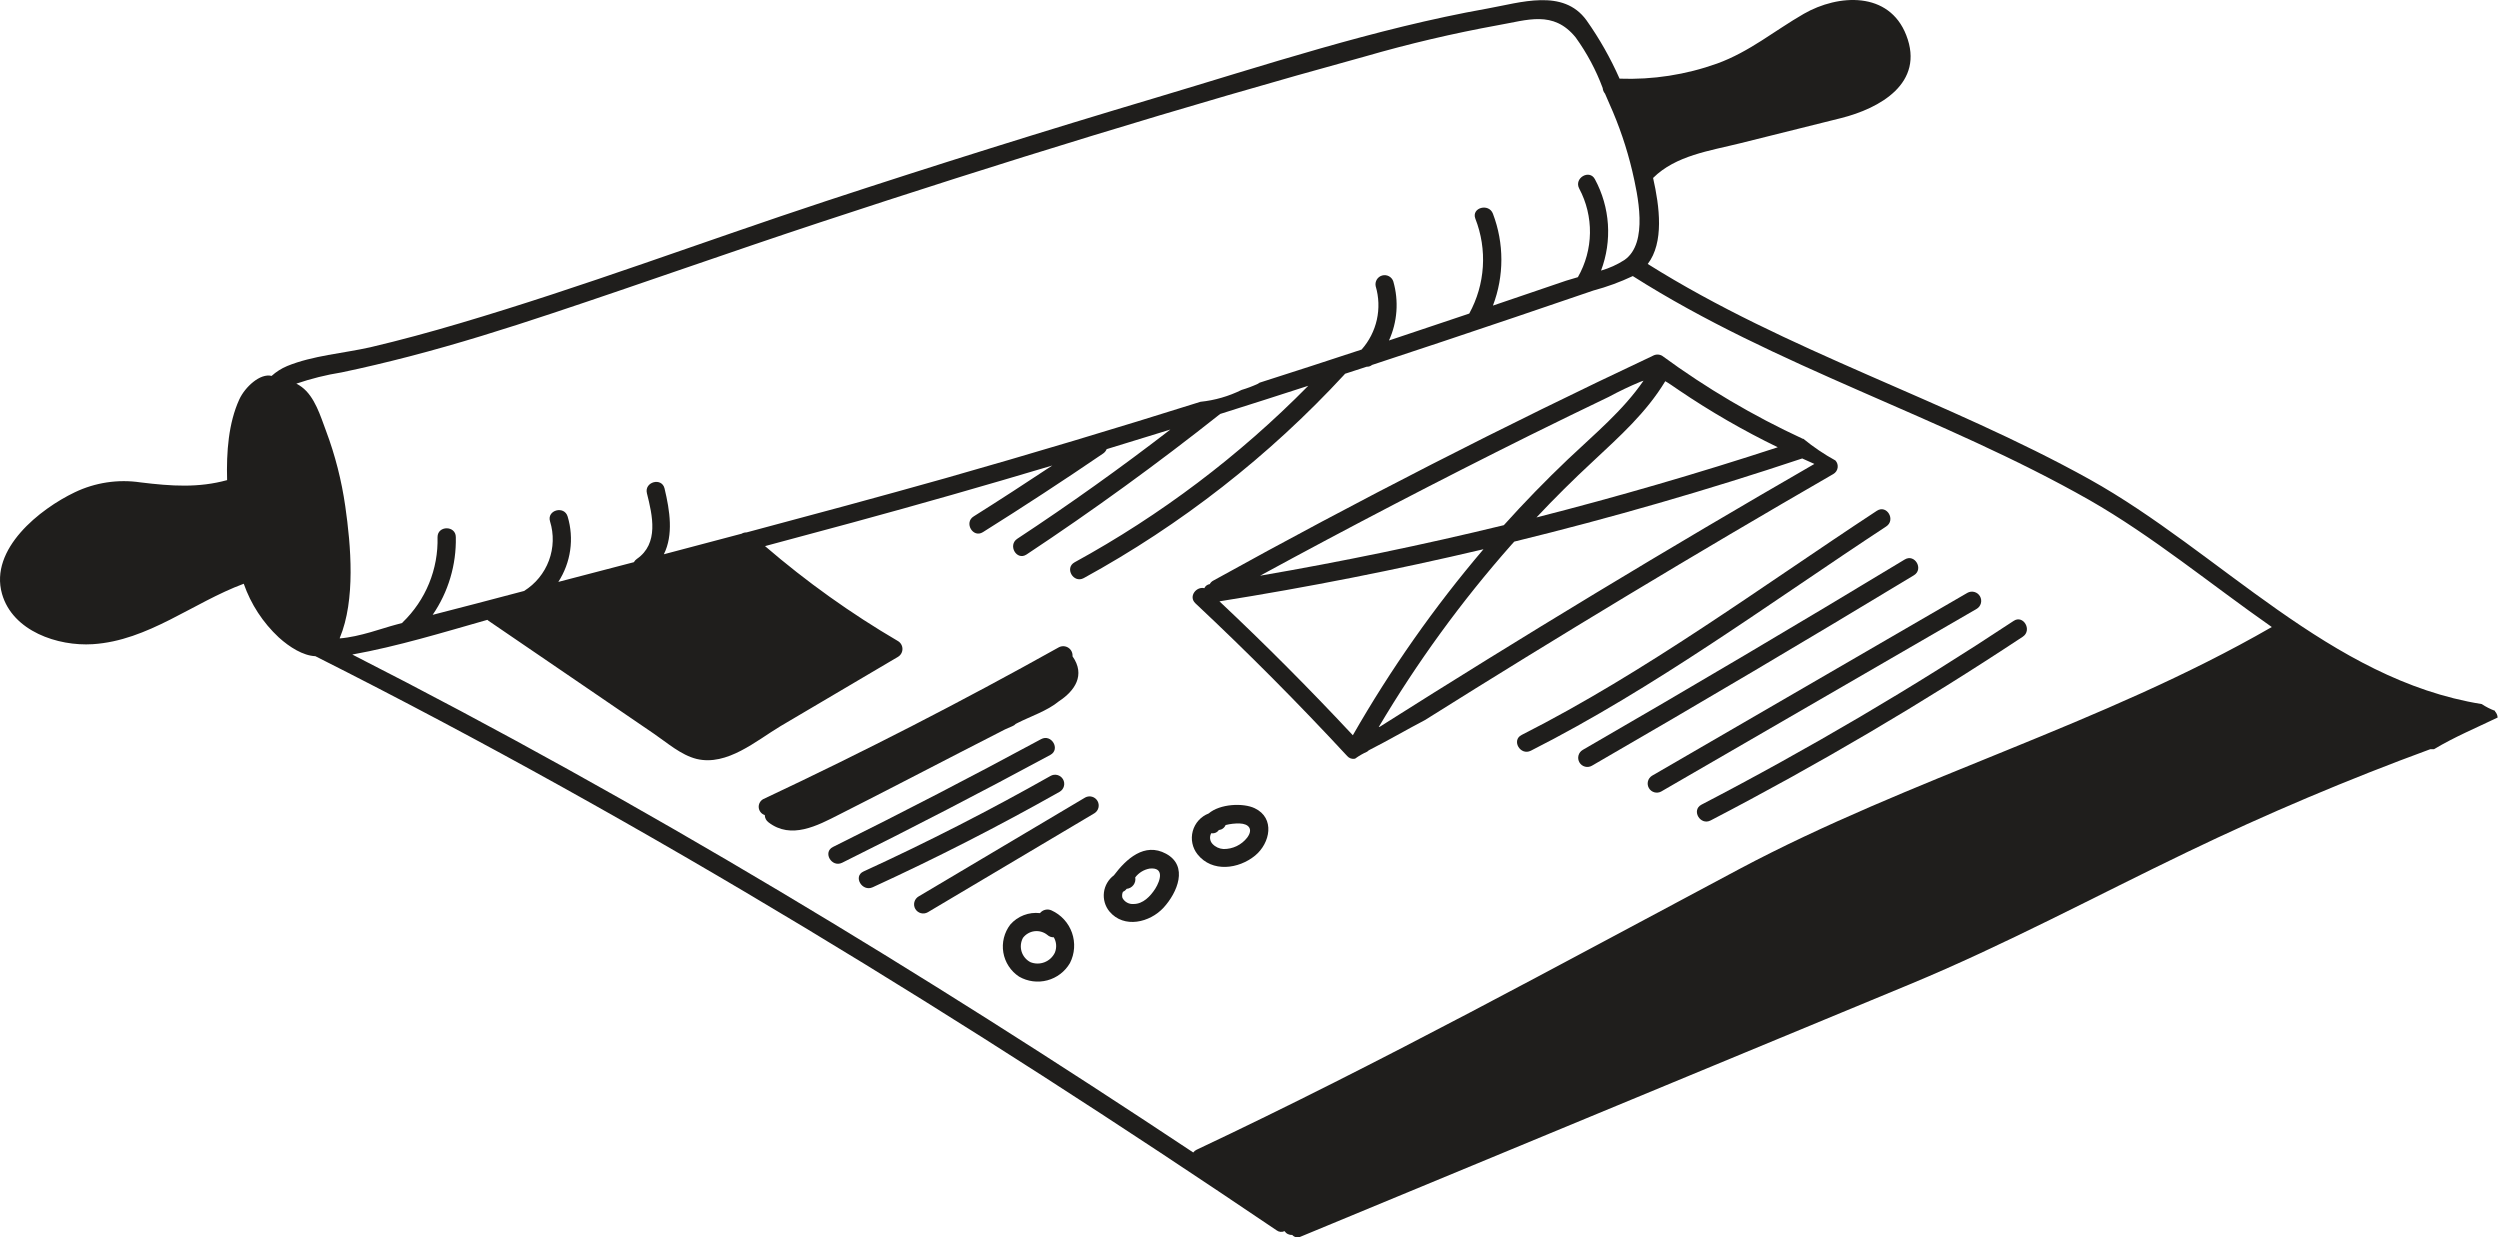 <svg width="297" height="147" viewBox="0 0 297 147" fill="none" xmlns="http://www.w3.org/2000/svg">
<path d="M127.415 77.968C127.432 77.77 127.395 77.572 127.308 77.393C127.221 77.214 127.088 77.062 126.922 76.953C126.756 76.843 126.564 76.781 126.365 76.771C126.167 76.761 125.969 76.805 125.793 76.898C114.326 83.305 102.62 89.317 90.674 94.934C90.496 95.031 90.35 95.178 90.254 95.357C90.159 95.536 90.118 95.739 90.138 95.941C90.157 96.143 90.235 96.335 90.363 96.493C90.49 96.651 90.662 96.768 90.855 96.829C90.857 96.999 90.898 97.165 90.976 97.316C91.054 97.467 91.167 97.597 91.304 97.697C93.983 99.758 97.096 98.094 99.702 96.764C104.495 94.341 109.258 91.861 114.036 89.402L119.394 86.654L120.328 86.242C120.456 86.189 120.57 86.108 120.661 86.003L120.885 85.887C122.384 85.121 124.44 84.441 125.786 83.32C127.676 82.083 128.986 80.21 127.415 77.968Z" fill="#1F1E1C"/>
<path d="M123.681 87.811C115.514 92.223 107.273 96.492 98.957 100.619C97.705 101.241 98.805 103.114 100.051 102.492C108.371 98.36 116.615 94.091 124.781 89.684C126.012 89.019 124.911 87.146 123.681 87.811Z" fill="#1F1E1C"/>
<path d="M124.794 92.186C117.555 96.28 110.151 100.062 102.583 103.533C101.316 104.112 102.417 105.985 103.676 105.406C111.239 101.935 118.645 98.153 125.894 94.059C126.018 93.987 126.125 93.892 126.211 93.778C126.297 93.664 126.36 93.535 126.396 93.397C126.432 93.259 126.441 93.115 126.421 92.974C126.401 92.832 126.354 92.696 126.282 92.573C126.21 92.45 126.114 92.343 126 92.257C125.886 92.171 125.756 92.108 125.618 92.072C125.48 92.036 125.336 92.028 125.195 92.047C125.053 92.067 124.917 92.114 124.794 92.186Z" fill="#1F1E1C"/>
<path d="M128.929 94.739L109.129 106.498C108.88 106.644 108.7 106.883 108.627 107.161C108.554 107.44 108.595 107.736 108.741 107.984C108.887 108.233 109.126 108.413 109.405 108.486C109.684 108.558 109.98 108.517 110.229 108.371L130.022 96.612C130.26 96.462 130.43 96.226 130.496 95.953C130.563 95.68 130.521 95.392 130.38 95.149C130.238 94.907 130.008 94.728 129.737 94.652C129.467 94.575 129.177 94.607 128.929 94.739Z" fill="#1F1E1C"/>
<path d="M124.917 108.154C124.685 108.048 124.425 108.023 124.177 108.082C123.929 108.141 123.708 108.281 123.549 108.479C122.895 108.403 122.232 108.487 121.618 108.724C121.003 108.961 120.456 109.343 120.023 109.839C119.665 110.306 119.406 110.841 119.264 111.412C119.121 111.983 119.098 112.577 119.196 113.158C119.294 113.738 119.511 114.292 119.832 114.784C120.154 115.277 120.574 115.699 121.066 116.022C122.082 116.608 123.289 116.766 124.422 116.464C125.555 116.162 126.522 115.423 127.111 114.41C127.392 113.858 127.559 113.254 127.6 112.636C127.642 112.018 127.557 111.398 127.352 110.814C127.147 110.229 126.826 109.692 126.407 109.235C125.989 108.778 125.482 108.41 124.917 108.154ZM125.315 113.18C125.065 113.699 124.627 114.104 124.09 114.313C123.552 114.523 122.956 114.521 122.42 114.308C122.169 114.179 121.947 114.001 121.766 113.785C121.585 113.568 121.449 113.318 121.366 113.049C121.283 112.779 121.255 112.496 121.283 112.216C121.311 111.935 121.395 111.663 121.529 111.416C121.693 111.199 121.9 111.017 122.136 110.882C122.372 110.747 122.633 110.66 122.903 110.628C123.173 110.596 123.447 110.618 123.709 110.694C123.97 110.769 124.214 110.897 124.425 111.068C124.633 111.26 124.909 111.362 125.192 111.351C125.352 111.626 125.446 111.934 125.467 112.251C125.488 112.568 125.437 112.886 125.315 113.18Z" fill="#1F1E1C"/>
<path d="M138.521 101.421C135.966 100.04 133.794 102.043 132.331 103.989C132.007 104.23 131.735 104.534 131.532 104.883C131.329 105.232 131.198 105.618 131.148 106.019C131.098 106.419 131.13 106.826 131.241 107.214C131.352 107.602 131.541 107.964 131.796 108.277C133.533 110.353 136.617 109.593 138.239 107.821C139.861 106.05 141.222 102.882 138.521 101.421ZM137.24 105.587C136.668 106.476 135.792 107.402 134.663 107.395C134.396 107.416 134.13 107.359 133.895 107.23C133.661 107.102 133.47 106.907 133.345 106.672C133.278 106.431 133.299 106.175 133.403 105.948C133.578 105.87 133.73 105.748 133.845 105.594C134.004 105.579 134.158 105.53 134.298 105.452C134.438 105.374 134.559 105.267 134.655 105.139C134.751 105.011 134.82 104.865 134.856 104.709C134.892 104.553 134.895 104.392 134.865 104.234C135.284 103.681 135.897 103.306 136.581 103.186C138.326 103.005 137.884 104.567 137.24 105.587Z" fill="#1F1E1C"/>
<path d="M149.062 96.019C147.686 95.361 144.928 95.491 143.588 96.641C143.131 96.818 142.721 97.1 142.393 97.464C142.065 97.829 141.827 98.265 141.699 98.738C141.57 99.211 141.555 99.708 141.655 100.188C141.754 100.668 141.965 101.118 142.271 101.501C144.001 103.67 147.15 103.251 149.112 101.638C150.9 100.163 151.509 97.191 149.062 96.019ZM148.164 99.512C147.831 99.939 147.403 100.284 146.915 100.519C146.426 100.753 145.89 100.872 145.348 100.865C144.851 100.836 144.385 100.619 144.045 100.257C143.886 100.089 143.787 99.874 143.761 99.645C143.734 99.415 143.783 99.184 143.9 98.984C144.07 99.015 144.245 98.996 144.405 98.93C144.564 98.863 144.701 98.751 144.797 98.608C144.973 98.592 145.141 98.528 145.282 98.424C145.424 98.319 145.534 98.178 145.601 98.015C146.147 97.876 146.71 97.813 147.273 97.827C148.345 97.863 148.917 98.5 148.164 99.512Z" fill="#1F1E1C"/>
<path d="M214.239 52.129H214.174C208.287 49.406 202.687 46.101 197.458 42.265C197.291 42.171 197.103 42.121 196.911 42.121C196.72 42.121 196.531 42.171 196.365 42.265C178.662 50.596 161.255 59.499 144.146 68.972C143.964 69.065 143.815 69.212 143.719 69.392C143.579 69.412 143.447 69.467 143.334 69.552C143.222 69.636 143.132 69.748 143.074 69.876C142.133 69.638 141.149 70.86 142.017 71.677C148.243 77.516 154.255 83.564 160.051 89.822C160.163 89.952 160.309 90.05 160.472 90.105C160.635 90.159 160.81 90.169 160.978 90.133C161.429 89.803 161.915 89.521 162.426 89.294C162.508 89.209 162.603 89.138 162.708 89.084C164.931 87.956 167.052 86.712 169.289 85.541C185.274 75.498 201.442 65.757 217.794 56.317C217.931 56.239 218.048 56.132 218.138 56.003C218.227 55.874 218.287 55.727 218.311 55.572C218.335 55.416 218.324 55.258 218.279 55.108C218.233 54.957 218.154 54.819 218.047 54.704C216.701 53.965 215.427 53.103 214.239 52.129ZM197.834 45.288C198.269 45.527 198.754 45.881 199.427 46.337C203.182 48.883 207.116 51.155 211.199 53.135C201.739 56.23 192.183 59.009 182.53 61.473C184.678 59.188 186.905 56.977 189.212 54.841C192.448 51.811 195.568 49.034 197.834 45.288ZM181.712 51.732C184.839 50.184 187.977 48.656 191.123 47.147C192.352 46.483 193.613 45.882 194.902 45.346L195.25 45.23C192.781 48.81 189.458 51.536 186.266 54.567C183.63 57.074 181.094 59.682 178.657 62.391C169.086 64.72 159.433 66.721 149.699 68.394C160.283 62.633 170.954 57.078 181.712 51.732ZM160.717 87.349C155.601 81.867 150.319 76.564 144.87 71.439C155.401 69.761 165.857 67.697 176.239 65.248C170.392 72.12 165.196 79.518 160.717 87.349ZM163.946 86.336L163.794 86.372C168.349 78.68 173.621 71.436 179.54 64.735C179.656 64.597 179.779 64.474 179.895 64.344C191.42 61.524 202.823 58.231 214.102 54.465C214.594 54.69 215.079 54.907 215.55 55.116C198.122 65.168 180.913 75.575 163.924 86.336H163.946Z" fill="#1F1E1C"/>
<path d="M222.978 60.677C209.15 69.76 195.547 79.82 180.771 87.312C179.519 87.941 180.619 89.814 181.864 89.185C196.647 81.693 210.243 71.633 224.071 62.55C225.251 61.791 224.165 59.91 222.978 60.677Z" fill="#1F1E1C"/>
<path d="M226.279 66.47C213.605 74.135 200.854 81.676 188.025 89.091C187.776 89.237 187.596 89.475 187.523 89.754C187.451 90.033 187.492 90.329 187.638 90.577C187.784 90.826 188.022 91.006 188.301 91.078C188.58 91.151 188.877 91.11 189.126 90.964C201.944 83.554 214.693 76.013 227.372 68.343C228.567 67.62 227.474 65.739 226.279 66.47Z" fill="#1F1E1C"/>
<path d="M233.721 70.433L196.249 92.164C196.011 92.315 195.841 92.551 195.774 92.824C195.707 93.097 195.749 93.385 195.891 93.627C196.033 93.87 196.263 94.049 196.534 94.125C196.804 94.201 197.094 94.17 197.342 94.037L234.814 72.342C235.067 72.197 235.253 71.958 235.329 71.676C235.406 71.395 235.368 71.094 235.223 70.841C235.078 70.588 234.838 70.403 234.556 70.326C234.275 70.25 233.974 70.288 233.721 70.433Z" fill="#1F1E1C"/>
<path d="M239.216 73.767C227.247 81.685 214.869 88.97 202.135 95.593C200.897 96.243 201.99 98.116 203.228 97.466C215.963 90.845 228.341 83.56 240.309 75.64C241.468 74.859 240.353 72.986 239.216 73.767Z" fill="#1F1E1C"/>
<path d="M296.409 84.513V84.448C295.854 84.242 295.324 83.972 294.831 83.645C276.804 80.752 263.701 65.565 248.266 56.959C231.217 47.486 212.328 41.773 195.75 31.359C197.705 28.813 197.162 24.561 196.387 21.14C199.08 18.464 203.141 17.915 206.711 17.025C210.712 16.027 214.713 15.029 218.714 14.031C223.318 12.874 228.69 9.88 226.46 4.174C224.426 -1.054 218.41 -0.722 214.29 1.643C210.794 3.654 207.84 6.156 203.988 7.551C200.277 8.88 196.345 9.489 192.405 9.345C191.329 6.908 190.012 4.585 188.474 2.41C185.709 -1.402 180.641 0.312 176.674 1.021C163.324 3.4 150.22 7.761 137.247 11.63C124.158 15.531 111.126 19.614 98.153 23.881C83.631 28.669 69.282 34.078 54.614 38.41C51.103 39.451 47.57 40.413 44.008 41.252C40.809 41.975 37.153 42.236 34.112 43.487C33.435 43.771 32.811 44.167 32.266 44.658C30.905 44.311 29.109 45.974 28.429 47.45C27.147 50.256 26.887 53.684 26.981 57.039C23.578 57.972 20.407 57.762 16.686 57.307C14.025 56.911 11.307 57.322 8.882 58.485C4.763 60.453 -1.275 65.204 0.238 70.548C1.498 74.989 6.877 76.796 11.025 76.529C17.606 76.109 22.905 71.597 28.957 69.348C29.806 71.78 31.235 73.969 33.12 75.726C34.409 76.891 36.016 77.896 37.464 77.954C77.216 97.979 114.811 121.251 151.661 146.164C151.794 146.265 151.952 146.327 152.118 146.344C152.284 146.361 152.452 146.331 152.602 146.258C152.702 146.408 152.839 146.529 153.001 146.609C153.162 146.689 153.342 146.725 153.521 146.714C153.643 146.854 153.809 146.949 153.991 146.985C154.173 147.02 154.362 146.994 154.528 146.909C178.66 136.915 202.792 126.918 226.923 116.919C238.21 112.233 248.874 106.498 259.871 101.211C269.287 96.679 278.904 92.61 288.72 89.004H289.162C291.566 87.558 294.186 86.466 296.72 85.243C296.703 84.971 296.594 84.713 296.409 84.513ZM41.019 60.149C40.584 57.088 39.817 54.083 38.731 51.188C38.072 49.438 37.406 47.131 35.835 45.967C35.637 45.819 35.426 45.688 35.205 45.577C36.959 44.98 38.761 44.532 40.591 44.239C43.285 43.675 45.956 43.038 48.605 42.351C54.397 40.847 60.059 39.068 65.705 37.188C76.297 33.666 86.816 29.92 97.422 26.419C118.844 19.347 140.425 12.679 162.173 6.705C167.367 5.202 172.635 3.964 177.955 2.995C181.444 2.395 184.529 1.18 187.185 4.442C188.522 6.294 189.604 8.318 190.4 10.459C190.419 10.704 190.515 10.937 190.675 11.124C190.849 11.536 191.022 11.934 191.189 12.31C192.352 14.893 193.266 17.581 193.918 20.337C194.534 23.042 195.902 28.885 192.97 30.896C192.113 31.444 191.182 31.866 190.204 32.147C190.866 30.392 191.144 28.516 191.02 26.645C190.895 24.773 190.37 22.951 189.48 21.299C188.836 20.063 186.961 21.155 187.605 22.391C188.473 24.017 188.913 25.837 188.887 27.679C188.86 29.522 188.367 31.327 187.453 32.928C186.968 33.066 186.49 33.203 186.049 33.347L177.361 36.305C178.697 32.79 178.697 28.908 177.361 25.392C176.876 24.098 174.777 24.669 175.269 25.971C175.982 27.79 176.287 29.743 176.162 31.692C176.037 33.642 175.485 35.54 174.545 37.253C171.369 38.323 168.191 39.389 165.011 40.449C166.009 38.246 166.192 35.76 165.525 33.434C165.438 33.17 165.252 32.95 165.007 32.818C164.762 32.687 164.475 32.654 164.207 32.727C163.938 32.801 163.708 32.974 163.564 33.212C163.42 33.45 163.373 33.734 163.432 34.006C163.814 35.298 163.861 36.666 163.569 37.982C163.276 39.297 162.654 40.517 161.76 41.527C157.73 42.857 153.69 44.169 149.641 45.461C149.577 45.515 149.506 45.561 149.431 45.598C148.807 45.885 148.164 46.127 147.505 46.322C145.974 47.08 144.319 47.557 142.619 47.732C132.565 50.899 122.466 53.925 112.321 56.808C104.466 59.021 96.582 61.147 88.691 63.251C88.485 63.246 88.282 63.298 88.105 63.403L78.867 65.847C80.011 63.541 79.591 60.713 78.947 58.023C78.614 56.67 76.514 57.242 76.854 58.601C77.513 61.233 78.302 64.575 75.653 66.404C75.509 66.504 75.391 66.635 75.305 66.788L66.328 69.131C67.064 67.993 67.545 66.71 67.736 65.369C67.927 64.028 67.825 62.661 67.436 61.364C67.037 60.026 64.938 60.597 65.343 61.935C65.816 63.461 65.77 65.1 65.212 66.596C64.654 68.093 63.616 69.363 62.259 70.208L56.54 71.713L51.4 73.043C53.261 70.328 54.224 67.098 54.151 63.808C54.151 62.412 51.979 62.412 51.979 63.808C52.03 65.69 51.688 67.563 50.975 69.306C50.262 71.049 49.194 72.624 47.838 73.933C47.813 73.956 47.791 73.983 47.773 74.012L47.049 74.207C45.485 74.612 42.763 75.654 40.367 75.842V75.784C42.249 71.264 41.692 64.835 41.019 60.149ZM206.587 103.265C185.202 114.641 164.055 126.262 142.155 136.589C141.997 136.662 141.86 136.774 141.757 136.915C109.454 115.472 76.471 95.39 41.851 77.758C47.23 76.789 52.587 75.148 57.901 73.636L58.039 73.752L70.751 82.43L77.687 87.167C79.265 88.245 80.901 89.698 82.755 90.161C86.374 91.036 89.849 87.991 92.731 86.263L106.681 78.033C106.843 77.936 106.977 77.799 107.07 77.635C107.163 77.471 107.212 77.285 107.212 77.097C107.212 76.908 107.163 76.723 107.07 76.558C106.977 76.394 106.843 76.257 106.681 76.16C101.086 72.883 95.799 69.107 90.885 64.878C94.345 63.953 97.808 63.02 101.273 62.08C109.213 59.92 117.126 57.661 125.012 55.303C121.921 57.35 118.808 59.375 115.673 61.349C114.493 62.072 115.579 63.967 116.766 63.222C121.592 60.195 126.354 57.08 131.05 53.879C131.239 53.751 131.385 53.569 131.47 53.358C133.994 52.592 136.518 51.815 139.042 51.029C133.14 55.581 127.078 59.905 120.856 64.003C119.691 64.77 120.777 66.65 121.95 65.876C129.85 60.641 137.52 55.074 144.957 49.178C148.446 48.079 151.936 46.963 155.425 45.83C147.244 54.136 137.891 61.201 127.662 66.802C126.438 67.475 127.531 69.348 128.755 68.675C140.316 62.343 150.77 54.178 159.711 44.499C159.738 44.469 159.762 44.438 159.784 44.405L162.361 43.566C162.592 43.58 162.82 43.505 162.998 43.356C168.664 41.491 174.323 39.601 179.975 37.687L189.299 34.512C190.907 34.082 192.472 33.508 193.976 32.798C211.054 43.646 230.674 49.431 248.23 59.411C255.73 63.7 262.651 69.427 269.89 74.49C249.685 86.133 227.104 92.352 206.587 103.265Z" fill="#1F1E1C"/>
</svg>
